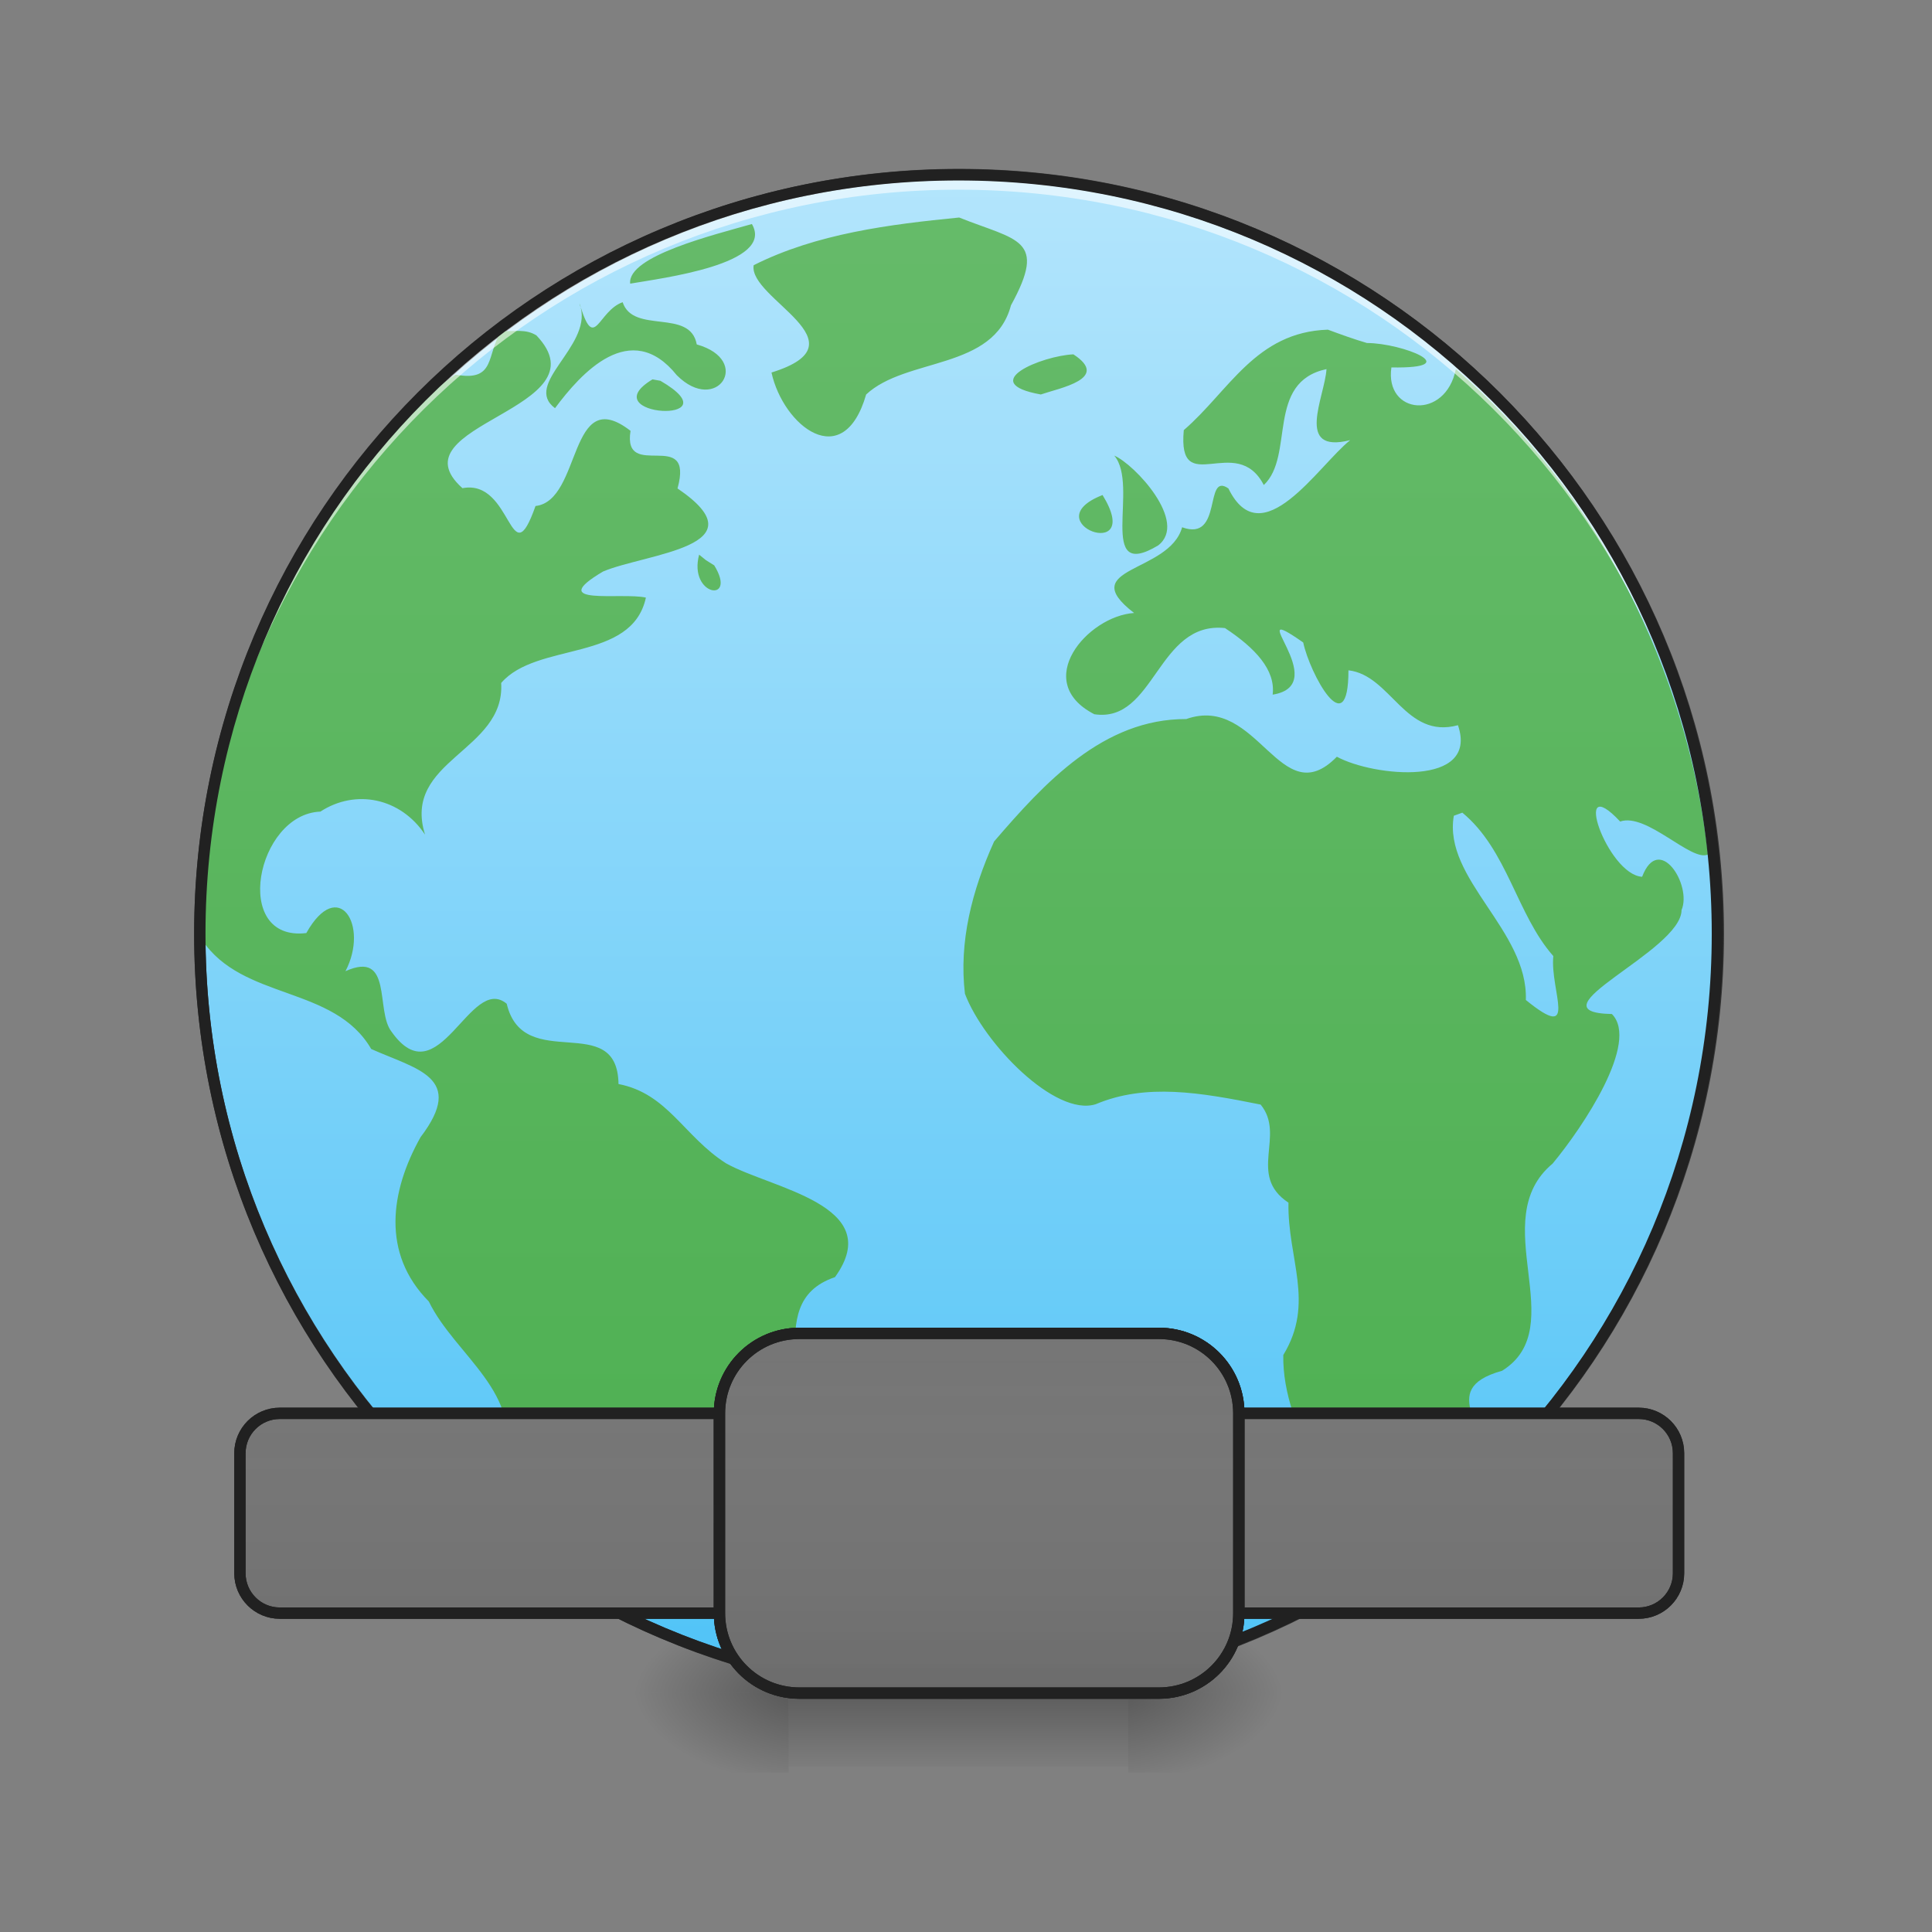 <?xml version="1.0" encoding="UTF-8"?>
<svg xmlns="http://www.w3.org/2000/svg" xmlns:xlink="http://www.w3.org/1999/xlink" width="22px" height="22px" viewBox="0 0 22 22" version="1.1">
<rect x="0" y="0" width="22" height="22" fill="#808080" stroke="none"/>
<defs>
<radialGradient id="radial0" gradientUnits="userSpaceOnUse" cx="450.909" cy="189.579" fx="450.909" fy="189.579" r="21.167" gradientTransform="matrix(0,-0.054,-0.097,-0,30.951,43.722)">
<stop offset="0" style="stop-color:rgb(0%,0%,0%);stop-opacity:0.314;"/>
<stop offset="0.222" style="stop-color:rgb(0%,0%,0%);stop-opacity:0.275;"/>
<stop offset="1" style="stop-color:rgb(0%,0%,0%);stop-opacity:0;"/>
</radialGradient>
<radialGradient id="radial1" gradientUnits="userSpaceOnUse" cx="450.909" cy="189.579" fx="450.909" fy="189.579" r="21.167" gradientTransform="matrix(-0,0.054,0.097,0,-9.121,-5.175)">
<stop offset="0" style="stop-color:rgb(0%,0%,0%);stop-opacity:0.314;"/>
<stop offset="0.222" style="stop-color:rgb(0%,0%,0%);stop-opacity:0.275;"/>
<stop offset="1" style="stop-color:rgb(0%,0%,0%);stop-opacity:0;"/>
</radialGradient>
<radialGradient id="radial2" gradientUnits="userSpaceOnUse" cx="450.909" cy="189.579" fx="450.909" fy="189.579" r="21.167" gradientTransform="matrix(-0,-0.054,0.097,-0,-9.121,43.722)">
<stop offset="0" style="stop-color:rgb(0%,0%,0%);stop-opacity:0.314;"/>
<stop offset="0.222" style="stop-color:rgb(0%,0%,0%);stop-opacity:0.275;"/>
<stop offset="1" style="stop-color:rgb(0%,0%,0%);stop-opacity:0;"/>
</radialGradient>
<radialGradient id="radial3" gradientUnits="userSpaceOnUse" cx="450.909" cy="189.579" fx="450.909" fy="189.579" r="21.167" gradientTransform="matrix(0,0.054,-0.097,0,30.951,-5.175)">
<stop offset="0" style="stop-color:rgb(0%,0%,0%);stop-opacity:0.314;"/>
<stop offset="0.222" style="stop-color:rgb(0%,0%,0%);stop-opacity:0.275;"/>
<stop offset="1" style="stop-color:rgb(0%,0%,0%);stop-opacity:0;"/>
</radialGradient>
<linearGradient id="linear0" gradientUnits="userSpaceOnUse" x1="255.323" y1="233.5" x2="255.323" y2="254.667" gradientTransform="matrix(0.009,0,0,0.043,8.229,9.239)">
<stop offset="0" style="stop-color:rgb(0%,0%,0%);stop-opacity:0.275;"/>
<stop offset="1" style="stop-color:rgb(0%,0%,0%);stop-opacity:0;"/>
</linearGradient>
<linearGradient id="linear1" gradientUnits="userSpaceOnUse" x1="254" y1="-168.667" x2="254" y2="233.5" >
<stop offset="0" style="stop-color:rgb(70.196%,89.804%,98.824%);stop-opacity:1;"/>
<stop offset="1" style="stop-color:rgb(30.98%,76.471%,96.863%);stop-opacity:1;"/>
</linearGradient>
<linearGradient id="linear2" gradientUnits="userSpaceOnUse" x1="296.333" y1="233.5" x2="296.333" y2="-168.667" gradientTransform="matrix(0.043,0,0,0.043,0.028,9.268)">
<stop offset="0" style="stop-color:rgb(29.804%,68.627%,31.373%);stop-opacity:1;"/>
<stop offset="1" style="stop-color:rgb(40%,73.333%,41.569%);stop-opacity:1;"/>
</linearGradient>
<linearGradient id="linear3" gradientUnits="userSpaceOnUse" x1="254" y1="233.5" x2="254" y2="138.25" >
<stop offset="0" style="stop-color:rgb(0%,0%,0%);stop-opacity:0.078;"/>
<stop offset="1" style="stop-color:rgb(100%,100%,100%);stop-opacity:0;"/>
</linearGradient>
<linearGradient id="linear4" gradientUnits="userSpaceOnUse" x1="254" y1="233.5" x2="254" y2="138.25" >
<stop offset="0" style="stop-color:rgb(0%,0%,0%);stop-opacity:0.078;"/>
<stop offset="1" style="stop-color:rgb(100%,100%,100%);stop-opacity:0;"/>
</linearGradient>
<linearGradient id="linear5" gradientUnits="userSpaceOnUse" x1="254" y1="233.5" x2="254" y2="138.25" >
<stop offset="0" style="stop-color:rgb(0%,0%,0%);stop-opacity:0.078;"/>
<stop offset="1" style="stop-color:rgb(100%,100%,100%);stop-opacity:0;"/>
</linearGradient>
</defs>
<g id="surface1">
<path style=" stroke:none;fill-rule:nonzero;fill:url(#radial0);" d="M 12.848 19.273 L 14.668 19.273 L 14.668 18.363 L 12.848 18.363 Z M 12.848 19.273 "/>
<path style=" stroke:none;fill-rule:nonzero;fill:url(#radial1);" d="M 8.98 19.273 L 7.164 19.273 L 7.164 20.184 L 8.98 20.184 Z M 8.98 19.273 "/>
<path style=" stroke:none;fill-rule:nonzero;fill:url(#radial2);" d="M 8.98 19.273 L 7.164 19.273 L 7.164 18.363 L 8.98 18.363 Z M 8.98 19.273 "/>
<path style=" stroke:none;fill-rule:nonzero;fill:url(#radial3);" d="M 12.848 19.273 L 14.668 19.273 L 14.668 20.184 L 12.848 20.184 Z M 12.848 19.273 "/>
<path style=" stroke:none;fill-rule:nonzero;fill:url(#linear0);" d="M 8.98 19.047 L 12.848 19.047 L 12.848 20.121 L 8.98 20.121 Z M 8.98 19.047 "/>
<path style="fill-rule:nonzero;fill:url(#linear1);stroke-width:3;stroke-linecap:round;stroke-linejoin:miter;stroke:rgb(20%,20%,20%);stroke-opacity:1;stroke-miterlimit:4;" d="M 253.976 -168.641 C 365.056 -168.641 455.047 -78.649 455.047 32.431 C 455.047 143.511 365.056 233.503 253.976 233.503 C 142.986 233.503 52.904 143.511 52.904 32.431 C 52.904 -78.649 142.986 -168.641 253.976 -168.641 Z M 253.976 -168.641 " transform="matrix(0.043,0,0,0.043,0,9.239)"/>
<path style=" stroke:none;fill-rule:nonzero;fill:url(#linear2);" d="M 10.922 2.477 C 10.129 2.555 9.297 2.66 8.582 3.02 C 8.52 3.402 9.879 3.902 8.785 4.242 C 8.918 4.848 9.602 5.395 9.863 4.492 C 10.32 4.066 11.316 4.219 11.512 3.477 C 11.93 2.715 11.586 2.742 10.922 2.477 Z M 8.562 2.551 C 8.141 2.672 7.141 2.914 7.176 3.23 C 7.531 3.168 8.828 3.008 8.562 2.551 Z M 7.09 3.441 C 6.809 3.543 6.773 4 6.613 3.5 C 6.727 3.953 5.953 4.375 6.32 4.648 C 6.613 4.254 7.18 3.617 7.707 4.273 C 8.164 4.73 8.574 4.102 7.934 3.922 C 7.859 3.508 7.211 3.809 7.09 3.441 Z M 6.613 3.5 C 6.609 3.484 6.605 3.469 6.598 3.453 C 6.602 3.469 6.605 3.484 6.613 3.5 Z M 15.121 3.754 C 14.297 3.781 13.996 4.453 13.48 4.898 C 13.406 5.695 14.078 4.918 14.391 5.523 C 14.746 5.191 14.41 4.352 15.105 4.203 C 15.086 4.52 14.738 5.172 15.375 5.012 C 15.012 5.301 14.367 6.336 13.988 5.562 C 13.707 5.367 13.93 6.176 13.461 6.004 C 13.316 6.531 12.23 6.453 12.914 6.98 C 12.383 7.016 11.742 7.762 12.461 8.133 C 13.152 8.238 13.176 7.07 13.949 7.152 C 14.293 7.379 14.527 7.629 14.492 7.91 C 15.199 7.797 14.102 6.801 14.84 7.316 C 14.914 7.668 15.355 8.488 15.355 7.633 C 15.84 7.688 16 8.422 16.602 8.258 C 16.844 8.965 15.641 8.844 15.223 8.617 C 14.578 9.277 14.328 7.898 13.508 8.188 C 12.562 8.184 11.891 8.918 11.32 9.582 C 11.066 10.145 10.918 10.73 10.988 11.316 C 11.203 11.883 12.016 12.719 12.477 12.574 C 13.051 12.332 13.672 12.441 14.355 12.578 C 14.645 12.93 14.199 13.383 14.672 13.695 C 14.66 14.336 14.977 14.832 14.613 15.43 C 14.598 16.324 15.336 17.043 15.25 17.949 C 15.883 17.684 16.539 17.266 16.664 16.586 C 17.109 16.309 16.301 15.832 17.105 15.609 C 17.906 15.109 16.906 13.895 17.68 13.25 C 18.027 12.832 18.672 11.867 18.355 11.547 C 17.391 11.527 19.148 10.832 19.148 10.363 C 19.27 10.078 18.891 9.48 18.699 9.984 C 18.301 9.961 17.883 8.75 18.449 9.355 C 18.75 9.25 19.262 9.82 19.449 9.73 C 19.215 7.617 18.184 5.602 16.578 4.203 C 16.461 4.789 15.766 4.723 15.844 4.184 C 16.703 4.199 15.965 3.906 15.566 3.906 C 15.418 3.863 15.27 3.809 15.121 3.754 Z M 5.719 3.77 C 5.715 3.77 5.711 3.773 5.707 3.777 C 5.535 4.031 5.652 4.352 5.188 4.266 C 5.07 4.344 4.957 4.43 4.852 4.52 C 3.273 6.086 2.301 8.254 2.301 10.66 C 2.301 10.676 2.301 10.691 2.301 10.703 C 2.762 11.395 3.805 11.219 4.227 11.945 C 4.742 12.176 5.309 12.266 4.789 12.949 C 4.445 13.562 4.34 14.273 4.883 14.82 C 5.18 15.434 5.988 15.879 5.719 16.656 C 5.934 17.07 6.086 17.344 6.094 17.797 C 6.164 17.852 6.238 17.91 6.32 17.969 C 6.508 18.09 6.703 18.203 6.902 18.309 C 7.184 18.402 7.445 18.355 7.598 17.961 C 8.535 17.809 7.809 16.488 8.609 16.285 C 9.496 15.996 8.598 14.852 9.508 14.543 C 10.102 13.719 8.777 13.535 8.266 13.246 C 7.785 12.938 7.605 12.453 7.043 12.344 C 7.031 11.496 5.961 12.234 5.77 11.43 C 5.352 11.082 4.996 12.512 4.457 11.746 C 4.273 11.508 4.477 10.816 3.934 11.059 C 4.207 10.535 3.852 9.977 3.488 10.625 C 2.633 10.727 2.918 9.27 3.648 9.242 C 4.051 8.98 4.562 9.086 4.84 9.504 C 4.574 8.652 5.754 8.559 5.707 7.777 C 6.113 7.305 7.195 7.543 7.355 6.805 C 7.082 6.742 6.195 6.906 6.867 6.508 C 7.355 6.301 8.695 6.227 7.715 5.562 C 7.91 4.855 7.086 5.492 7.18 4.906 C 6.469 4.355 6.629 5.703 6.098 5.762 C 5.805 6.59 5.84 5.449 5.266 5.559 C 4.453 4.832 6.91 4.664 6.109 3.82 C 5.988 3.742 5.852 3.777 5.719 3.77 Z M 12.223 4.035 C 11.867 4.051 11.109 4.359 11.852 4.492 C 12.066 4.418 12.648 4.312 12.223 4.035 Z M 7.43 4.32 C 6.723 4.746 8.395 4.844 7.52 4.336 Z M 12.688 5.188 C 12.98 5.527 12.477 6.637 13.188 6.211 C 13.535 5.945 12.918 5.285 12.688 5.188 Z M 12.555 5.637 C 11.758 5.949 13.043 6.43 12.555 5.637 Z M 7.961 6.316 C 7.836 6.789 8.402 6.875 8.133 6.438 L 8.039 6.379 Z M 16.652 9.254 C 17.168 9.68 17.27 10.414 17.688 10.887 C 17.648 11.281 17.984 11.883 17.375 11.387 C 17.402 10.594 16.43 10.008 16.555 9.289 Z M 16.652 9.254 "/>
<path style=" stroke:none;fill-rule:nonzero;fill:rgb(100%,100%,100%);fill-opacity:0.588;" d="M 10.914 1.992 C 6.129 1.992 2.273 5.844 2.273 10.633 C 2.273 10.66 2.273 10.688 2.273 10.719 C 2.32 5.969 6.156 2.16 10.914 2.16 C 15.676 2.16 19.512 5.969 19.555 10.719 C 19.555 10.688 19.555 10.66 19.555 10.633 C 19.555 5.844 15.703 1.992 10.914 1.992 Z M 10.914 1.992 "/>
<path style=" stroke:none;fill-rule:nonzero;fill:rgb(12.941%,12.941%,12.941%);fill-opacity:1;" d="M 10.914 1.926 C 6.094 1.926 2.211 5.809 2.211 10.633 C 2.211 15.453 6.094 19.336 10.914 19.336 C 15.738 19.336 19.621 15.453 19.621 10.633 C 19.621 5.809 15.738 1.926 10.914 1.926 Z M 10.914 2.055 C 15.668 2.055 19.492 5.879 19.492 10.633 C 19.492 15.383 15.668 19.207 10.914 19.207 C 6.164 19.207 2.34 15.383 2.34 10.633 C 2.34 5.879 6.164 2.055 10.914 2.055 Z M 10.914 2.055 "/>
<path style="fill-rule:nonzero;fill:rgb(45.882%,45.882%,45.882%);fill-opacity:1;stroke-width:3;stroke-linecap:square;stroke-linejoin:bevel;stroke:rgb(12.941%,12.941%,12.941%);stroke-opacity:1;stroke-miterlimit:4;" d="M 74.084 159.419 L 433.959 159.419 C 439.776 159.419 444.503 164.146 444.503 169.963 L 444.503 201.778 C 444.503 207.596 439.776 212.323 433.959 212.323 L 74.084 212.323 C 68.266 212.323 63.539 207.596 63.539 201.778 L 63.539 169.963 C 63.539 164.146 68.266 159.419 74.084 159.419 Z M 74.084 159.419 " transform="matrix(0.043,0,0,0.043,0,9.239)"/>
<path style="fill-rule:nonzero;fill:url(#linear3);stroke-width:3;stroke-linecap:square;stroke-linejoin:bevel;stroke:rgb(12.941%,12.941%,12.941%);stroke-opacity:1;stroke-miterlimit:4;" d="M 211.707 138.239 L 306.88 138.239 C 318.606 138.239 328.06 147.693 328.06 159.419 L 328.06 212.323 C 328.06 224.049 318.606 233.503 306.88 233.503 L 211.707 233.503 C 199.981 233.503 190.527 224.049 190.527 212.323 L 190.527 159.419 C 190.527 147.693 199.981 138.239 211.707 138.239 Z M 211.707 138.239 " transform="matrix(0.043,0,0,0.043,0,9.239)"/>
<path style="fill-rule:nonzero;fill:url(#linear4);stroke-width:3;stroke-linecap:square;stroke-linejoin:bevel;stroke:rgb(12.941%,12.941%,12.941%);stroke-opacity:1;stroke-miterlimit:4;" d="M 74.084 159.419 L 433.959 159.419 C 439.776 159.419 444.503 164.146 444.503 169.963 L 444.503 201.778 C 444.503 207.596 439.776 212.323 433.959 212.323 L 74.084 212.323 C 68.266 212.323 63.539 207.596 63.539 201.778 L 63.539 169.963 C 63.539 164.146 68.266 159.419 74.084 159.419 Z M 74.084 159.419 " transform="matrix(0.043,0,0,0.043,0,9.239)"/>
<path style="fill-rule:nonzero;fill:rgb(45.882%,45.882%,45.882%);fill-opacity:1;stroke-width:3;stroke-linecap:square;stroke-linejoin:bevel;stroke:rgb(12.941%,12.941%,12.941%);stroke-opacity:1;stroke-miterlimit:4;" d="M 211.707 138.239 L 306.88 138.239 C 318.606 138.239 328.06 147.693 328.06 159.419 L 328.06 212.323 C 328.06 224.049 318.606 233.503 306.88 233.503 L 211.707 233.503 C 199.981 233.503 190.527 224.049 190.527 212.323 L 190.527 159.419 C 190.527 147.693 199.981 138.239 211.707 138.239 Z M 211.707 138.239 " transform="matrix(0.043,0,0,0.043,0,9.239)"/>
<path style="fill-rule:nonzero;fill:url(#linear5);stroke-width:3;stroke-linecap:square;stroke-linejoin:bevel;stroke:rgb(12.941%,12.941%,12.941%);stroke-opacity:1;stroke-miterlimit:4;" d="M 211.707 138.239 L 306.88 138.239 C 318.606 138.239 328.06 147.693 328.06 159.419 L 328.06 212.323 C 328.06 224.049 318.606 233.503 306.88 233.503 L 211.707 233.503 C 199.981 233.503 190.527 224.049 190.527 212.323 L 190.527 159.419 C 190.527 147.693 199.981 138.239 211.707 138.239 Z M 211.707 138.239 " transform="matrix(0.043,0,0,0.043,0,9.239)"/>
</g>
</svg>
